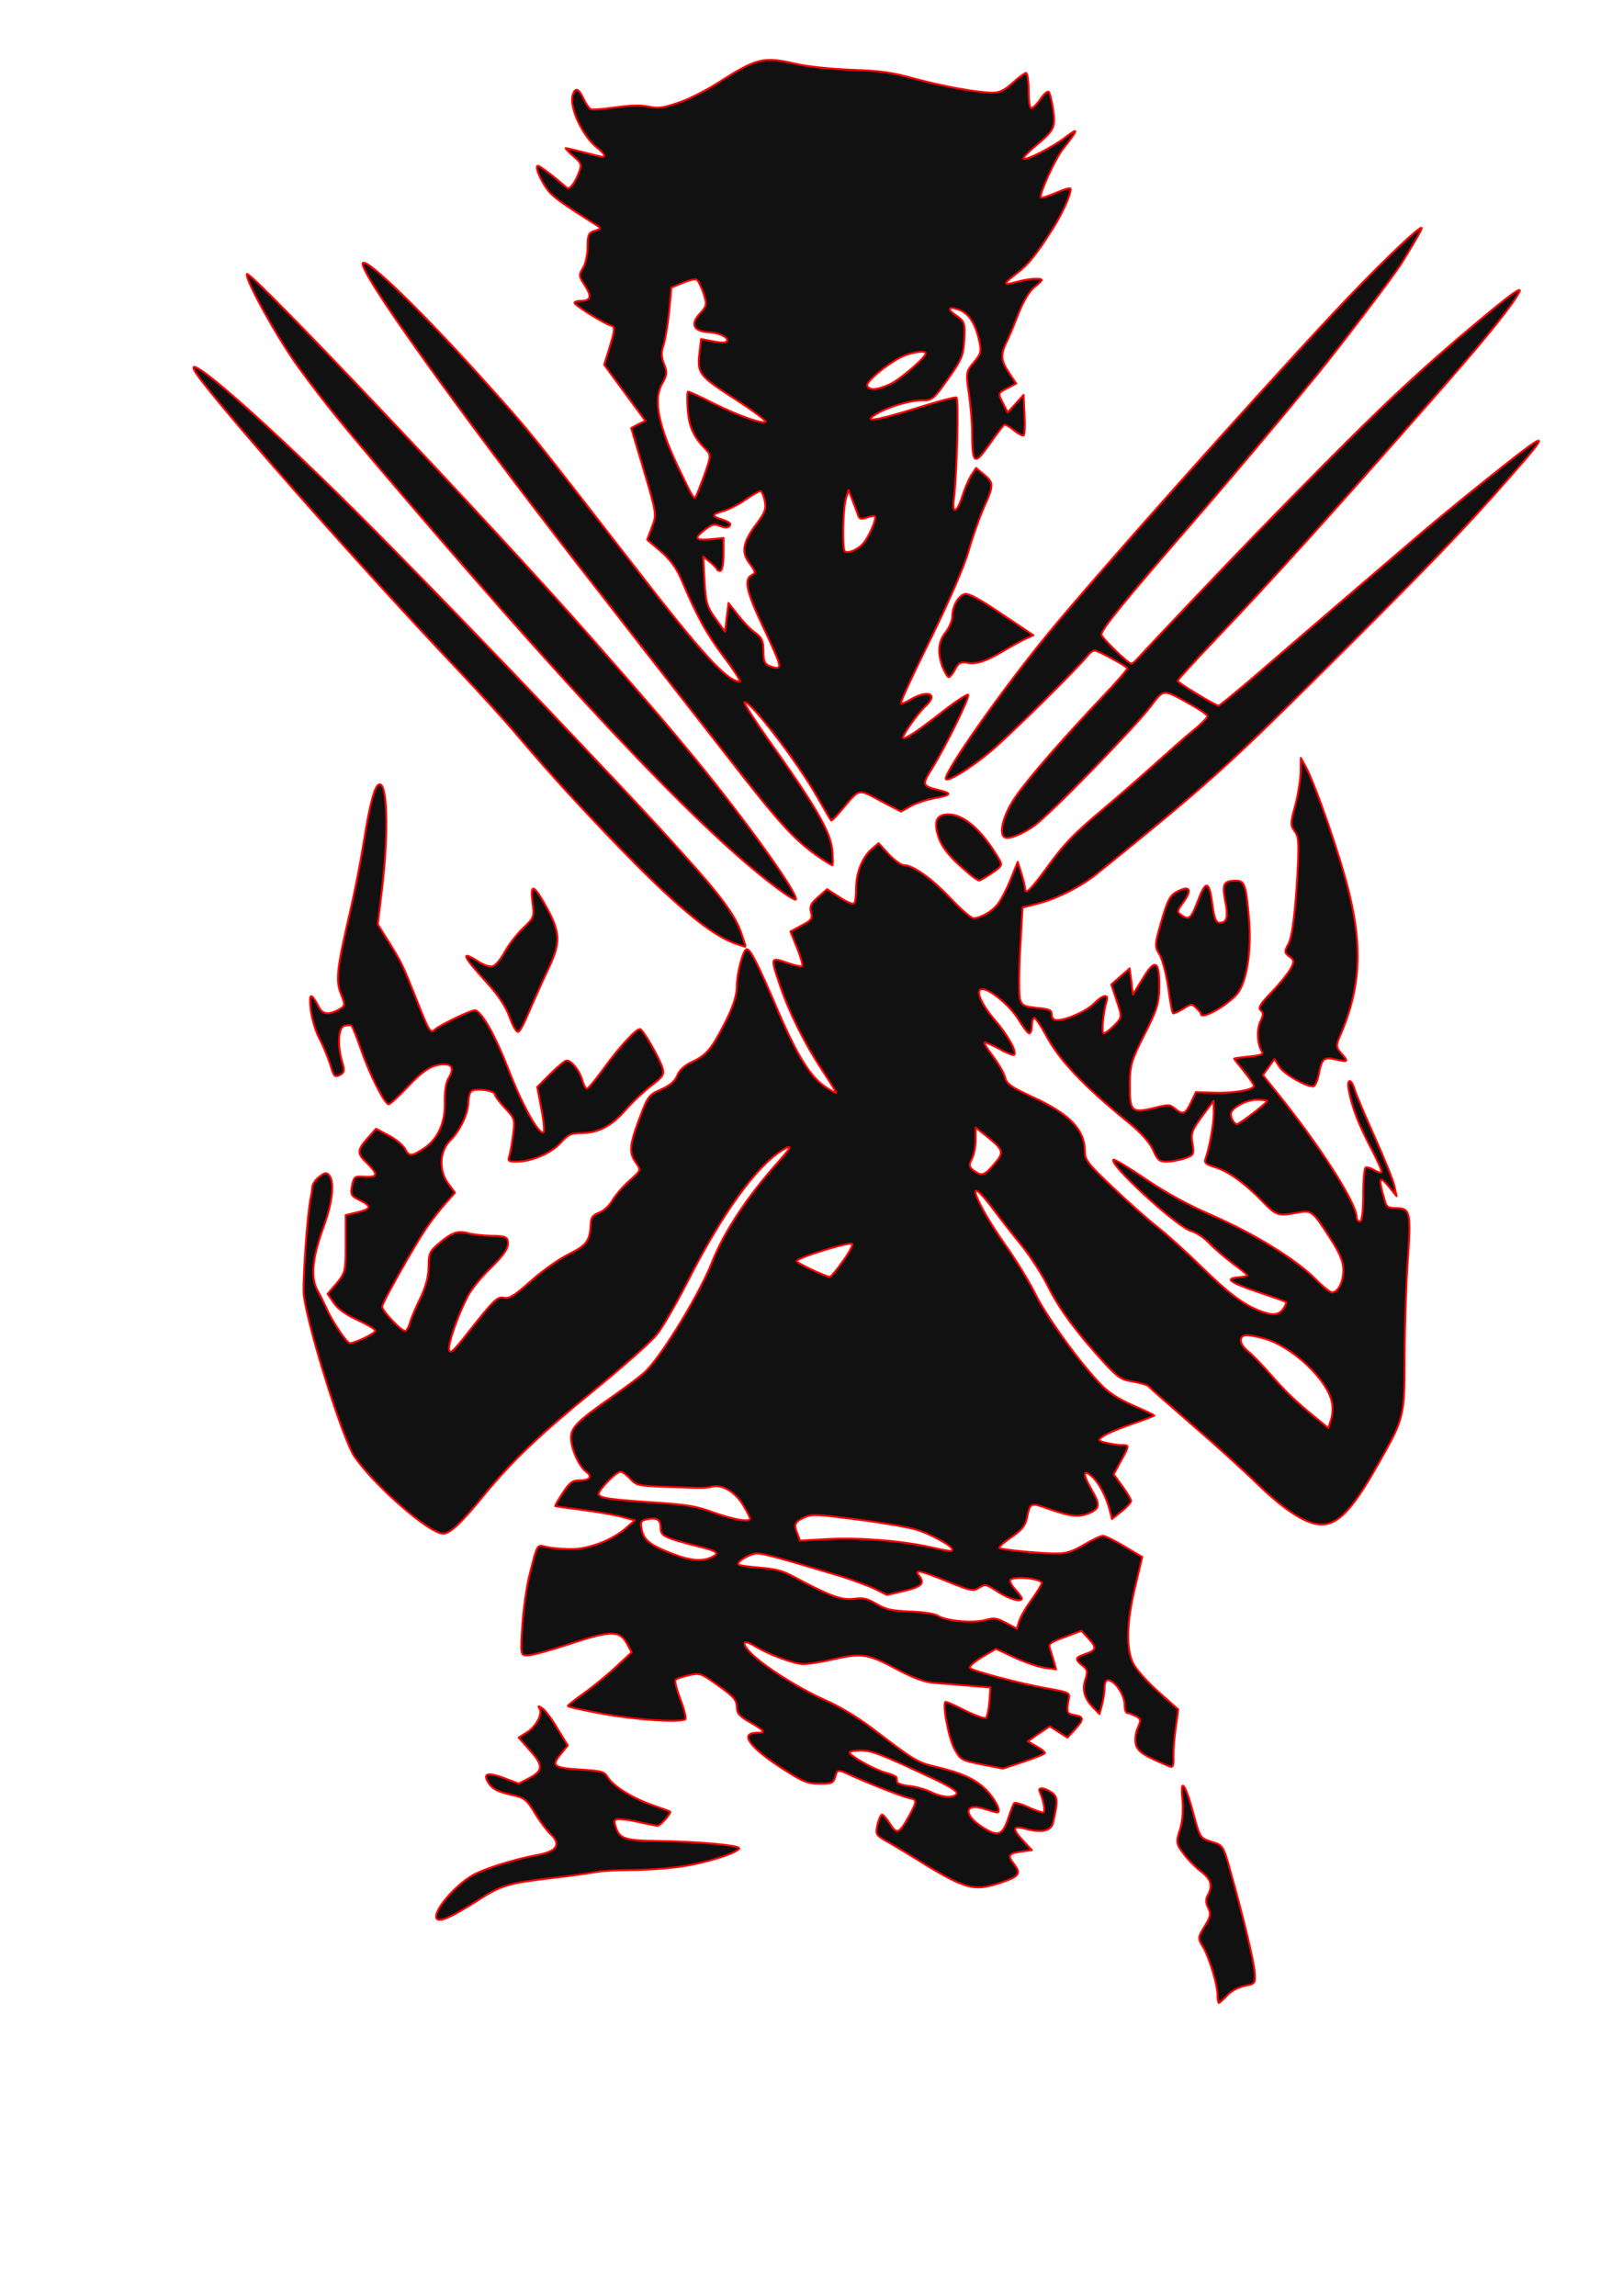 <?xml version="1.0" encoding="UTF-8" standalone="no"?>
<svg
   xmlns:dc="http://purl.org/dc/elements/1.1/"
   xmlns:cc="http://creativecommons.org/ns#"
   xmlns:rdf="http://www.w3.org/1999/02/22-rdf-syntax-ns#"
   xmlns:svg="http://www.w3.org/2000/svg"
   xmlns="http://www.w3.org/2000/svg"
   xmlns:sodipodi="http://sodipodi.sourceforge.net/DTD/sodipodi-0.dtd"
   xmlns:inkscape="http://www.inkscape.org/namespaces/inkscape"
   width="744.1"
   height="1052.4"
   version="1.1"
   id="svg31"
   sodipodi:docname="Superhero 10 (Bistouille.fr).svg"
   inkscape:version="0.92.2 (5c3e80d, 2017-08-06)">
  <sodipodi:namedview
     pagecolor="#ffffff"
     bordercolor="#666666"
     borderopacity="1"
     objecttolerance="10"
     gridtolerance="10"
     guidetolerance="10"
     inkscape:pageopacity="0"
     inkscape:pageshadow="2"
     inkscape:window-width="756"
     inkscape:window-height="480"
     id="namedview33"
     showgrid="false"
     inkscape:zoom="0.22424933"
     inkscape:cx="372.04999"
     inkscape:cy="526.20001"
     inkscape:window-x="0"
     inkscape:window-y="0"
     inkscape:window-maximized="0"
     inkscape:current-layer="svg31" />
  <defs
     id="defs2" />
  <path
     id="0"
     stroke-width="0.9"
     stroke="#FF0000"
     stroke-opacity="1"
     fill="#111111"
     fill-opacity="1"
     fill-rule="evenodd"
     stroke-linecap="round"
     stroke-linejoin="round"
     d="M558.2,914.6 C558.2,909.7 554.3,896.8 551.4,892.2 549.1,888.5 549.2,888 552.3,883 555,878.6 555.3,877.2 553.9,874.5 552.8,872.4 552.7,870.5 553.7,868.8 556.1,864.4 555.3,861.5 550.8,858 548.4,856.2 544.7,852.5 542.7,849.8 539.2,845.1 539.1,844.6 541,838.6 542.2,834.8 542.6,829.3 542.1,824.7 541,814.7 543.3,817.2 546.7,829.8 550.3,842.9 550,842.4 555.7,844.3 560.7,845.8 560.9,846.1 564.1,857.7 570.3,879.7 574.7,898.3 575.2,903.8 575.6,909.2 575.6,909.3 570.7,910.3 567.7,910.9 564.5,912.6 562.6,914.7 560.9,916.5 559.2,918.1 558.8,918.1 558.5,918.1 558.2,916.5 558.2,914.6 Z M200.3,879.6 C197.9,876.9 208.1,864.5 216.9,859.5 222.2,856.5 236.4,852.1 246.9,850.2 255.5,848.6 257.4,845.3 252.3,840.6 250.6,839 247.3,834.6 245.1,830.9 241.5,824.9 240.4,824.1 235.2,822.9 228,821.3 225.5,820 223.7,816.8 221.4,812.9 223.6,812.3 231,815 231,815 237.8,817.6 237.8,817.6 237.8,817.6 242.2,815.3 242.2,815.3 249.1,811.8 249.2,809.3 243.1,802.5 243.1,802.5 237.8,796.5 237.8,796.5 237.8,796.5 241.4,794.2 241.4,794.2 245.7,791.6 248.8,785.8 247.4,783.3 246.6,781.8 246.7,781.8 248.7,783.1 250,784 253.1,788.1 255.6,792.4 255.6,792.4 260.3,800.1 260.3,800.1 260.3,800.1 256.9,804.3 256.9,804.3 252.6,809.5 253.8,810.4 266.8,811.2 276,811.8 277,812.1 278.6,814.6 281.1,818.7 289.5,824 298.7,827.3 303.1,828.8 306.9,830.2 307.2,830.4 308.1,830.8 302.8,836.9 301.5,836.9 300.8,836.9 297.3,836.2 293.7,835.4 290.2,834.5 285.9,833.9 284.2,833.9 281.6,833.9 281.3,834.3 282.2,837.1 283.9,842.9 286.3,843.7 301.8,843.9 319.6,844.1 339.6,845.9 338.9,847.3 337.9,849.5 323,854.1 312.2,855.6 306.1,856.5 295.9,857.2 289.5,857.2 283,857.2 275.5,857.6 272.6,858.2 269.8,858.7 261.6,859.9 254.4,860.7 232.4,863.3 230.1,864 218.6,871.4 207.1,878.7 201.8,881.1 200.3,879.6 Z M439.4,863 C436.3,861.8 429.5,858 424.2,854.7 418.8,851.3 411.5,846.9 407.9,844.8 401.4,841.2 401.3,841 402.3,836.4 402.9,833.9 403.8,831.8 404.4,831.8 405,831.8 406.6,833.8 408.1,836.1 411.2,841 412.2,840.6 416.7,832.6 420.6,825.3 420.6,825 416.8,824.2 413.7,823.6 396.5,816.8 389.3,813.4 384,811 383.9,811 382.9,814.6 382,817.4 381.4,817.6 375.8,817.6 370.1,817.6 368.5,817 358.1,810.3 343.5,800.8 338.9,794.3 347,794.3 351.3,794.3 350.7,793.4 343.9,789.5 338.9,786.6 337.8,785.4 337.8,782.3 337.7,779.2 336.3,777.6 329.4,772.7 321.1,766.8 321,766.8 315.8,767.9 312.9,768.6 310.1,769.5 309.7,770 309.2,770.5 310.3,774.6 312,779.1 313.8,783.7 314.7,787.7 314.2,788.1 311.7,789.7 291.7,788.4 276.5,785.6 267.6,784 260.3,782.4 260.3,782 260.3,781.7 263.6,779.1 267.5,776.3 271.5,773.5 278.1,768.1 282.2,764.3 282.2,764.3 289.6,757.4 289.6,757.4 289.6,757.4 287.4,753.3 287.4,753.3 284.1,747.3 279.9,747.3 260.8,753.7 252.3,756.5 243.8,758.8 242,758.8 238.6,758.8 238.6,758.8 239.5,744.8 240,737.2 241.5,726.8 242.8,721.8 246.5,707.3 246.1,708 250.5,709.1 252.7,709.6 257.7,710.1 261.8,710.1 270.1,710.1 280.8,706 287.3,700.2 287.3,700.2 291.1,696.9 291.1,696.9 291.1,696.9 285.5,695.4 285.5,695.4 282.5,694.5 274.3,693.1 267.5,692.2 260.6,691.3 254.8,690.5 254.6,690.4 254.4,690.2 255.9,687.5 258,684.4 261.1,679.6 262.5,678.6 265.5,678.6 270.5,678.6 271.8,676.9 268.7,674.6 265.4,672.1 261.8,664.1 261.8,659 261.8,654.3 264.8,651.3 281.6,639.6 288,635.1 294.6,630.1 296.2,628.4 304,620.6 320.9,592.7 326.4,578.7 331.8,564.8 342.9,548.1 357,532.4 362.9,525.8 363.5,524.3 358.9,527.1 346.9,534.3 331,556.3 314.8,588.3 309.8,598 303.7,608.6 301.1,611.8 298.6,615 285.9,626.2 273.1,636.7 247.3,657.7 234.8,669.6 221.6,685.7 211.5,698.1 206.3,703 203.2,703 196.9,703 171.8,681.2 162.4,667.5 157.3,659.9 141.5,610 139.3,593.9 138.6,589.3 141,554.9 142.5,548.8 142.8,547.4 143.1,545.3 143.2,544.1 143.2,542.9 144.6,540.8 146.3,539.5 148.9,537.5 149.5,537.3 150.8,538.6 153.5,541.3 152.5,551 148.5,562 143.2,576.5 142.3,585.5 145.5,591.4 146.9,593.9 148.7,597.5 149.6,599.5 151.9,605.1 159,615.7 160.4,615.7 162.7,615.7 172.1,611.2 172.1,610 172.2,609.4 168.5,607.2 164,605.1 158.5,602.6 154.9,600 153,597.2 153,597.2 150.2,593.1 150.2,593.1 150.2,593.1 154.4,588.2 154.4,588.2 158.3,583.5 158.5,582.5 158.5,570.1 158.5,570.1 158.5,557 158.5,557 158.5,557 163.8,555.7 163.8,555.7 170.3,554.2 170.5,552.9 164.8,550.1 160.9,548.2 160.6,547.5 161.4,543.5 162.3,539.3 162.5,539.1 167.3,539.4 173.3,539.7 173.5,538.4 168.4,533.3 163.6,528.7 163.6,527.4 168.5,521.8 168.5,521.8 172.4,517.4 172.4,517.4 172.4,517.4 178.3,520.5 178.3,520.5 181.5,522.2 184.8,525 185.7,526.6 187.6,530.3 188.7,530.2 194.7,526.2 201,521.8 204.3,514.2 203.9,504.9 203.8,500.8 204.5,496.3 205.4,494.7 208.2,490.1 207.6,487.9 203.7,487.9 198.2,487.9 194.2,490.4 186.5,498.6 182.6,502.7 178.9,506.2 178.2,506.2 176.4,506.2 169.5,492.7 165.5,481 163.5,475.2 161.5,470.3 161.1,470.1 160.8,469.8 159.3,469.9 157.9,470.2 155.1,471 154.6,479 156.9,486.9 158.1,490.7 157.9,491.7 155.8,492.8 153.5,493.9 153,493.5 151.5,488.2 150.5,485 148.3,479.6 146.5,476.2 144.7,472.9 142.9,466.7 142.4,462.5 141.7,454.9 142.5,454.7 146.3,461.8 148,465 150.7,465.3 155.3,462.8 158.3,461.1 158.4,460.8 156.3,455.6 153.8,449.4 154.5,443.7 160.8,416.7 162.8,408 165.5,394.1 166.8,385.8 169.4,369.2 171.7,360.4 173.7,359.6 177.6,357.9 178.3,381.3 175.1,407.9 175.1,407.9 173.2,423.7 173.2,423.7 173.2,423.7 178.2,431.7 178.2,431.7 184.1,441.2 184.5,441.9 191.2,458.8 196.5,472.3 197.4,473.9 199.2,472.1 201.6,469.8 216.7,462.6 218,463.1 221.4,464.6 227,474.6 233,489.9 239.2,506.2 247.1,520.4 249.2,519 249.7,518.6 249.3,513.8 248.2,508.3 248.2,508.3 246.3,498.3 246.3,498.3 246.3,498.3 252.2,492.4 252.2,492.4 255.4,489.2 258.7,486.4 259.6,486.2 261.7,485.7 265.8,490.7 267,495.3 267.6,497.4 268.5,499 269.1,499 269.7,499 273,495 276.5,490.2 283.5,480.4 291.5,471.7 293.4,471.7 294.7,471.7 302.3,484.8 303.8,489.7 304.6,492.5 303.9,493.6 298.9,497.4 295.6,499.9 290.2,504.9 286.9,508.7 280.2,516.3 274.4,519.3 266.4,519.4 261.8,519.4 260.5,520 257,523.9 252.6,528.7 243.6,532.5 236.7,532.5 233.3,532.5 232.8,532.2 233.4,530.3 233.9,529 234.7,524.6 235.2,520.4 236.2,513.1 236,512.6 231.5,507.9 229,505.2 226.9,502.4 226.9,501.7 226.9,499.8 217.6,498.6 216,500.3 215.3,501 214.8,503.2 214.7,505.2 214.7,510.3 210.9,518.4 206.4,522.8 201.4,527.7 201.1,536.8 205.6,542.7 205.6,542.7 208.6,546.7 208.6,546.7 208.6,546.7 203.9,552 203.9,552 201.3,555 197.5,559.9 195.4,563 189.6,571.6 175.2,597.3 175.2,598.9 175.2,601 184.5,610.7 185.9,610.1 186.5,609.9 187.5,608.1 188,606.1 188.6,604.1 190.7,599.1 192.8,594.9 195.2,589.9 196.5,584.9 196.5,580.6 196.5,574.7 197,573.5 201.2,570 207.2,564.9 209.9,564 214.7,565.3 216.8,565.9 221.6,566.4 225.3,566.5 230.6,566.5 232.2,566.9 232.7,568.4 233.6,571.6 231.6,574.8 224.3,581.9 220.4,585.7 216.1,591.1 214.6,593.9 210.1,602.4 205.4,615.8 205.9,618.7 206.3,620.8 207.8,619.5 214.3,611.2 226.6,595.6 228,594.2 231.3,594.9 233.5,595.4 236.1,593.7 243.3,587.3 248.3,582.8 256.1,577.2 260.6,575 269,570.8 270.4,568.9 270.8,561.4 270.9,558.1 271.7,557 274.6,555.9 276.6,555.2 279.4,552.7 280.8,550.2 282.2,547.8 285.7,543.8 288.6,541.2 293.9,536.5 294,536.4 291.6,533.1 288.3,528.4 288.5,525.1 293.2,512.6 297,502.5 297.5,501.8 303.1,499.4 307.2,497.5 309.4,495.7 310.5,493 311.5,490.5 313.8,488.4 317.2,486.8 323.9,483.7 326.3,480.8 332.6,468.4 336.1,461.5 337.8,456.2 337.8,452.4 337.8,446 340.7,435.1 342.4,435.1 344.1,435.1 347.6,442.1 356.7,463.4 365.7,484.3 371.8,494.1 379,498.6 381.4,500.2 383.4,501.2 383.4,500.9 383.4,500.6 380.4,495.8 376.8,490.3 369,478.6 361.5,463.5 357.5,451.4 353.2,438.7 353.2,438.7 360.8,441.3 364.2,442.5 367.3,443.2 367.8,442.9 368.2,442.6 367.2,438.9 365.5,434.7 365.5,434.7 362.4,427 362.4,427 362.4,427 367.6,424.2 367.6,424.2 372.1,421.8 372.6,421 371.8,418.1 371.1,415.5 371.8,414.1 375.1,411.2 375.1,411.2 379.2,407.6 379.2,407.6 379.2,407.6 384.8,411.2 384.8,411.2 387.9,413.3 390.9,414.6 391.5,414.2 392.1,413.8 392.5,410.7 392.5,407.2 392.5,400 395.4,392.8 399.8,389.1 399.8,389.1 402.8,386.5 402.8,386.5 402.8,386.5 407.5,391.6 407.5,391.6 410,394.3 413.2,396.6 414.4,396.6 418.7,396.6 427.2,402.7 435.9,411.9 440.6,416.9 445.3,420.9 446.3,420.9 449.4,420.9 454.8,417.9 457.4,414.5 458.8,412.8 461.5,407.7 463.3,403.2 463.3,403.2 466.6,395.1 466.6,395.1 466.6,395.1 468.3,400.4 468.3,400.4 469.2,403.4 470,406.6 470,407.5 470,410.3 472.6,407.8 479.7,398.1 488,386.6 492.3,382.2 506.6,370.2 512.9,364.9 523.1,356 529.3,350.4 535.4,344.9 543.4,337.8 547,334.9 550.7,331.9 553.6,328.9 553.6,328.3 553.6,327.6 549.2,324.7 543.9,321.8 533.2,315.9 533.5,315.9 527.8,323.5 520.5,333.2 481.2,373.5 474.3,378.4 468.9,382.3 462.8,384.7 460.8,383.9 457.5,382.5 460.1,372.9 466,364.7 472.2,355.9 487.3,338.6 505.3,319.6 511.9,312.7 517.1,306.7 516.8,306.3 516.1,305.1 503.3,298.2 501.9,298.2 501.1,298.2 499.7,299.2 498.7,300.5 494,306.4 461.8,338.2 453.6,344.9 444.2,352.7 433.6,359 433.6,356.9 433.6,352.9 459,316.8 480,291.1 501,265.4 570.5,187.3 611.1,143.8 629.4,124.2 649.8,104.4 651.7,104.4 652.4,104.4 649.5,109.4 642.5,120.8 638.7,126.8 615.1,157.9 603.7,171.9 587.7,191.4 566,217.3 549.1,236.8 514.9,276.2 505,288.4 505,290.9 505,292.3 517.2,304.2 518.7,304.2 519.2,304.3 520.8,302.8 522.4,301 526,296.9 563.7,257.2 575.2,245.4 624.9,194.4 642.7,177.2 668.5,155.1 690.9,136.1 698.5,130.3 696.5,134 693.6,139.6 681.4,154.8 663.8,174.9 612,234 585.1,263.8 558,292.3 548.1,302.7 539.9,311.6 539.9,312.1 539.9,312.9 557.3,323.5 558.7,323.5 559.1,323.5 566.2,317.7 574.5,310.6 593.6,294.1 632.7,260.5 649,246.6 655.9,240.6 670.5,228.6 681.4,219.9 710.5,196.6 711.9,196.3 693.2,217.6 671,243 653.9,260.7 599.6,314.6 561.1,352.7 551.4,361.3 502.9,400.5 495.6,406.4 484.7,411.9 475.8,414.2 475.8,414.2 468.8,416 468.8,416 468.8,416 467.7,435.5 467.7,435.5 467.1,446.3 467.1,456.5 467.7,458.2 468.6,461 469.5,461.4 475.4,462 481.3,462.6 482.2,463 482.2,465.1 482.2,466.7 483.1,467.6 484.6,467.6 489.1,467.6 498.1,463.5 501.6,460 505.5,456 508.4,455.4 507.4,458.7 505.8,463.9 504.9,473.7 506,473.7 506.7,473.7 508.9,472 510.9,470 514.5,466.3 514.5,466.2 512,458.8 512,458.8 509.5,451.3 509.5,451.3 509.5,451.3 513.7,447.6 513.7,447.6 513.7,447.6 517.9,443.9 517.9,443.9 517.9,443.9 518.7,449.9 518.7,449.9 518.7,449.9 519.4,455.9 519.4,455.9 519.4,455.9 523.9,448.6 523.9,448.6 529.5,439.2 531.6,440.2 531.5,452.2 531.4,459.9 530.5,462.8 524.7,474.2 518.7,486.1 518,488.4 518,497.2 517.9,509.5 518.8,510.4 529,507.9 535.9,506.2 536.2,506.2 538.7,508.2 542.4,511.2 543.5,510.7 546,505.4 546,505.4 548.3,500.6 548.3,500.6 548.3,500.6 556.4,500.9 556.4,500.9 565.4,501.2 574.9,499.6 574.9,497.7 574.8,497.1 572.8,494.1 570.3,491 567.8,488 565.8,485.4 565.8,485.3 565.8,485.1 568.9,484.7 572.7,484.3 578.4,483.7 579.4,483.3 578.5,481.9 576.4,478.8 576.1,471.8 577.9,468.1 579.3,465.4 579.3,464.1 578,463.1 576.7,462 577.8,460.2 583,454.8 586.7,451 590.6,446.1 591.7,444.1 593.5,440.7 593.4,440.1 591.1,438.4 588.8,436.7 588.8,436.1 590.8,432.5 592.2,429.9 593.5,420.9 594.5,406.3 595.7,387.1 595.6,383.6 593.6,381.1 591.6,378.4 591.6,377.2 593.8,369.3 595.1,364.5 596.2,357.6 596.3,354 596.3,354 596.4,347.4 596.4,347.4 596.4,347.4 598.6,351.4 598.6,351.4 603,359.4 614.4,392.3 618.3,408.3 624.9,434.7 623.7,453.6 614.1,475.5 612.5,479.2 612.6,480.2 614.8,482.7 618.4,486.7 618.2,487 612.7,485.7 606.9,484.3 606,485.1 604.6,492.6 604,495.6 602.9,498 602,498 598.4,498 588.5,492.2 586.5,488.9 586.5,488.9 584.3,485.4 584.3,485.4 584.3,485.4 581.7,489.1 581.7,489.1 581.7,489.1 579,492.8 579,492.8 579,492.8 585.4,500.8 585.4,500.8 605.2,525.3 622,551.6 622,558 622,559.1 622.7,559.9 623.5,559.9 624.4,559.9 625,555.3 625,547.9 625,541.3 625.5,535.6 626.1,535.2 626.6,534.9 628.3,535.3 629.9,536.3 631.4,537.2 633,537.7 633.4,537.4 633.8,537.2 631.8,532.5 629,527.1 623.2,516.3 619.7,507.2 618.4,499.8 617.3,494.1 619.6,494.1 621.2,499.8 621.8,501.8 625.9,511.5 630.3,521.3 634.7,531.1 638.8,541.2 639.3,543.7 639.3,543.7 640.3,548.3 640.3,548.3 640.3,548.3 637.2,544.5 637.2,544.5 632.1,538.2 631.7,539.6 635.1,551.1 635.8,553.3 636.7,553.8 640.3,553.8 646.6,553.8 647,556 645.4,578.1 644.7,588.5 644,608.2 644,621.8 643.9,649.6 643.9,649.9 631.9,671 619.3,693.5 612.4,700.1 603.6,698.6 597.1,697.5 587.7,691.1 576.7,680.4 570.9,674.7 557.5,662.5 546.9,653.4 536.3,644.2 527.2,636.2 526.6,635.5 526,634.8 522.8,633.9 519.5,633.3 514.1,632.5 512.7,631.6 506.4,624.8 493.6,610.8 485.7,600.1 480.7,590.1 478.1,584.7 472.6,576.2 468.7,571.3 464.8,566.5 458.5,558.5 454.8,553.5 441.7,536.2 446.8,550.7 460.8,570.5 465.7,577.4 471.9,587.5 474.6,593 479.6,603.2 494.4,623.8 504.2,634.1 508,638.2 512.4,641.1 519.4,644.2 524.9,646.6 529.3,648.7 529.3,648.8 529.3,649 524.6,650.8 518.8,652.8 513,654.8 507.1,657.3 505.7,658.4 503.2,660.2 503.3,660.4 507.2,661.4 509.4,661.9 512.6,662.4 514.2,662.4 517.9,662.4 517.9,662.4 513.9,669.7 513.9,669.7 510.6,675.8 510.6,675.8 510.6,675.8 514.6,681.3 514.6,681.3 516.8,684.3 518.6,687.4 518.6,688 518.6,688.7 516.6,690.9 514.2,692.8 514.2,692.8 509.8,696.3 509.8,696.3 509.8,696.3 508.8,692.3 508.8,692.3 507.2,686 503.7,679.4 500.4,676.6 496.4,673.2 496.4,675.8 500.4,682.7 504.3,689.3 504.3,691.3 500.1,693.3 495.2,695.6 491.2,695.3 481.5,691.9 472.2,688.6 472.4,688.5 470.8,695.9 470.1,699.4 468.4,701.4 463.6,704.7 460.1,707.1 457.7,709.3 458.2,709.6 459.4,710.4 476.9,712.1 484.2,712.1 488.9,712.1 491.5,711.3 497,708.1 500.8,705.8 504.7,704 505.7,704 506.6,704 511.1,706.2 515.6,708.9 515.6,708.9 523.7,713.7 523.7,713.7 523.7,713.7 520.4,727.5 520.4,727.5 516.5,744 516.2,755.8 519.6,762.6 520.9,765.2 526.1,771.1 531.1,775.5 531.1,775.5 540.2,783.6 540.2,783.6 540.2,783.6 539,792.3 539,792.3 538.3,797 537.9,803.1 538,805.7 538.1,809.3 537.7,810.3 536.4,809.8 524.3,804.7 521.7,803 520.8,799.7 520.2,797.7 520.6,794.3 521.6,792.1 523.2,788.5 523.1,787.9 520.7,786.6 519.1,785.9 517.4,785.2 516.8,785.2 516.1,785.2 515.6,783.5 515.6,781.4 515.6,777.2 511.5,770.8 508.4,770.2 507.1,769.9 506.5,771 506.4,773.7 506.4,775.8 505.8,779.4 505.2,781.6 505.2,781.6 504.1,785.7 504.1,785.7 504.1,785.7 501.5,783 501.5,783 497.2,778.8 496,774.6 497.6,769.9 498.7,766.6 498.5,765.2 496.9,764 492.6,760.6 492.7,759.9 497.3,758.3 502.8,756.4 503,755.4 498.9,750.9 498.9,750.9 495.8,747.5 495.8,747.5 495.8,747.5 488.2,750.4 488.2,750.4 481.5,752.8 480.6,753.5 481.4,755.7 481.8,757.1 482.7,759.8 483.2,761.7 483.2,761.7 484.2,765.2 484.2,765.2 484.2,765.2 479,764.5 479,764.5 476.2,764.1 470,762 465.2,759.8 465.2,759.8 456.6,755.8 456.6,755.8 456.6,755.8 450.2,759.6 450.2,759.6 446.6,761.8 444.1,764 444.7,764.6 446,766 467.9,771.8 480.4,774 489.6,775.6 490.5,776 490.1,778.2 488.8,785.1 489,785.5 492.8,786.2 497.1,786.9 497.1,788.2 492.5,793.1 492.5,793.1 489.4,796.5 489.4,796.5 489.4,796.5 485.3,793.9 485.3,793.9 485.3,793.9 481.3,791.3 481.3,791.3 481.3,791.3 476.2,794.7 476.2,794.7 476.2,794.7 471.2,798.2 471.2,798.2 471.2,798.2 475.2,800.5 475.2,800.5 477.4,801.7 479.1,803.1 479.1,803.5 479.1,804 474.8,805.7 469.5,807.5 469.5,807.5 459.8,810.7 459.8,810.7 459.8,810.7 450.1,808.8 450.1,808.8 440.7,806.9 440.4,806.7 437.7,801.9 434.9,797 431.8,780.1 433.6,780.1 434.1,780.1 438.2,781.9 442.7,784.2 447.2,786.4 451.4,787.9 452,787.5 452.6,787 453.3,783.7 453.6,780.1 453.6,780.1 454.1,773.5 454.1,773.5 454.1,773.5 444.2,772.7 444.2,772.7 438.8,772.2 431.6,771.7 428.2,771.4 423.7,771 419.2,769.4 410.7,764.9 397.8,758 395.1,757.6 381.1,760.8 376.3,761.9 370.5,762.8 368.3,762.8 364.2,762.8 352.1,758.3 345.8,754.4 339,750.3 340.2,754.7 347.4,760.6 355.1,766.9 368.5,775 378.5,779.4 385,782.2 393.5,787.4 400.2,792.5 419,806.9 420.7,807.9 428.8,809.8 440.7,812.6 446.9,815.4 451.9,820.2 456.2,824.4 459.4,830.8 457.2,830.8 456.7,830.8 454.2,830.1 451.7,829.3 442.3,826 441.3,831.6 450.2,837.4 457.6,842.2 459.6,841.5 462.4,833.1 463.4,829.9 464.6,826.9 465,826.5 465.3,826.1 468.2,826.9 471.2,828.3 474.3,829.7 477.4,830.8 478.2,830.8 479.4,830.8 478.6,825.7 476.7,821.4 475.7,819.1 478.4,819.2 482.1,821.6 485,823.6 485.1,825.5 482.8,835.5 482,839.3 477.4,840.3 470.2,838.3 464.1,836.6 463.9,838.3 469.3,844 469.3,844 473.1,848.1 473.1,848.1 473.1,848.1 468.5,848.7 468.5,848.7 462.5,849.5 461.8,850.4 464.6,854.1 468.3,858.8 467.5,860 459.4,862.8 450.2,865.9 446.5,865.9 439.4,863 Z M438.6,822.2 C439.2,821.3 435.9,819.1 428.5,815.6 404.1,804.1 399.7,802.4 394.6,802.4 391.8,802.4 389.5,802.8 389.5,803.3 389.5,804.8 400.6,811 405.8,812.5 408.5,813.2 410.8,814.2 411,814.7 411.1,815.2 411.2,816.2 411.3,816.9 411.4,817.5 414,818.4 417,818.7 420,819 424.5,820.3 426.9,821.5 432,824 437.4,824.4 438.6,822.2 Z M472.9,733.4 C475.5,729.8 477.6,726.3 477.6,725.7 477.6,723.6 465,722.3 463.2,724.2 462.8,724.8 463.7,726.7 465.4,728.5 467.1,730.4 468.5,732.2 468.5,732.7 468.5,734.6 462.8,733.1 457.6,729.7 452,726.1 451.8,726 448.9,727.8 446,729.5 445.5,729.4 434.3,724.9 421.5,719.7 418.9,719.2 421.4,722.3 424.2,725.8 422.6,727.4 414.4,729.3 414.4,729.3 406.7,731.1 406.7,731.1 406.7,731.1 401.2,728.4 401.2,728.4 398.2,726.9 391.1,724.3 385.4,722.5 357.3,714.1 350.1,712.1 347.2,712.1 343.9,712.1 337.4,715.9 338.6,717.2 339,717.6 343.4,718.2 348.4,718.6 355.6,719.2 358.9,720 364,722.8 380.2,731.5 385.8,733.6 391.4,732.9 395.9,732.3 397.5,732.7 401.8,735.2 406.2,737.8 408.5,738.3 417.1,738.7 423.6,738.9 428.3,739.7 430.1,740.7 433.9,743.1 446.2,744.1 451.8,742.6 455.8,741.5 456.7,741.6 461.2,743.9 461.2,743.9 466.2,746.6 466.2,746.6 466.2,746.6 467.2,743.3 467.2,743.3 467.7,741.5 470.2,737 472.9,733.4 Z M326.5,713.7 C330,712 328.8,711 321.1,709.1 304.5,704.9 302.9,704.1 302.9,700.5 302.9,696.5 301.2,695.5 296.6,696.4 293.8,697 293.5,697.7 294.2,701.1 295.2,706 298.2,708.4 308.2,712.2 316.6,715.5 322.1,715.9 326.5,713.7 Z M436.6,710.3 C436.6,708.6 426.4,703 419.9,701.1 416.1,700 404,697.9 392.9,696.5 374.3,694.1 372.4,694 369.1,695.4 364.4,697.5 363.8,698.7 365.5,702.8 365.5,702.8 366.8,706.2 366.8,706.2 366.8,706.2 379.3,705.5 379.3,705.5 393.4,704.7 412.5,706.2 425.6,709 436,711.3 436.6,711.3 436.6,710.3 Z M343.9,696.1 C343.9,695.7 342.6,693.1 341,690.4 337.5,684.2 331.3,680.3 326.6,681.4 323.2,682.2 322.9,682.2 303.9,681.5 292.4,681 291.8,680.9 288.9,677.8 287.2,676 285.3,674.6 284.5,674.6 282.4,674.6 273.7,683.7 274.5,685.1 275.4,686.8 280,687.4 301.2,688.8 315.4,689.8 319.2,690.4 327.4,693.4 336.4,696.6 343.9,697.9 343.9,696.1 Z M610.6,642.6 C608.4,632.2 592.4,617.2 579.7,613.6 575.9,612.5 571.9,611.8 570.8,612.1 567.7,612.9 568.4,616.3 572.3,619.5 574.2,621 578.8,625.8 582.4,629.9 589.7,638.2 593.7,642.1 602.9,649.6 602.9,649.6 609,654.6 609,654.6 609,654.6 610.3,650.6 610.3,650.6 611,648.5 611.1,644.8 610.6,642.6 Z M588.4,599.9 C589.4,598.4 589.9,597 589.5,596.8 589.2,596.5 583.2,594.4 576.3,592.1 563.4,587.7 561.3,586 568,585.5 570.1,585.3 571.9,584.9 571.9,584.6 571.9,584.3 568.8,581.8 565.1,579.1 561.4,576.3 556.5,572.1 554.3,569.7 552,567.3 548.3,564.9 546.2,564.3 540,562.8 507.9,533.3 510.5,531.6 511,531.3 517.6,535.3 525.3,540.5 534.7,546.9 544.6,552.3 555.9,557.2 575,565.5 594.1,577.3 603,586.2 606.3,589.6 609.8,592.4 610.7,592.4 613.5,592.4 615.9,587.6 615.9,582.1 615.9,578.3 614.3,574.4 609.6,567.2 601.7,554.9 601.3,554.6 594.6,555.9 586.1,557.5 585.1,557.2 579.1,551 570.8,542.4 563.5,537.1 557.3,535.1 552.8,533.7 552,533 552.7,531.1 554.5,526.3 556.6,514.6 556.5,509.7 556.5,509.7 556.4,504.6 556.4,504.6 556.4,504.6 551.1,511.7 551.1,511.7 546.5,518 545.9,519.5 546.7,524.1 547.5,529.2 547.4,529.5 543.1,531 540.6,531.8 536.9,532.5 534.8,532.5 531.6,532.5 530.7,531.8 528.7,527.2 527.1,523.7 523.3,519.4 517.6,514.7 496.7,497.7 485.6,485.9 479.6,474.6 477.2,470.2 474.8,466.6 474.2,466.6 473.6,466.6 473.1,468.2 473.1,470.1 473.1,472.1 472.5,473.7 471.9,473.7 471.3,473.7 469.1,470.9 467,467.4 463.3,461.2 454,453.4 450.3,453.4 446.9,453.4 449.7,460.1 456.2,467.7 462.2,474.6 466.5,482.5 464.9,483.6 464.5,483.8 461.5,482.7 458.4,480.9 455.2,479.2 452.1,477.8 451.5,477.8 450.8,477.8 452.5,480.6 455.2,484.1 457.8,487.6 460.4,492 460.8,493.9 461.6,496.9 463.4,498.2 473.1,502.7 490.6,510.7 497.4,517.8 497.4,528.1 497.4,531.7 499.2,533.9 510.2,544.3 517.2,551 526.4,559.1 530.7,562.5 534.9,565.8 543.8,573.8 550.4,580.3 563,592.6 569.5,597.6 577.1,600.7 583.4,603.2 586.2,603 588.4,599.9 Z M386.3,578.3 C389.1,574.5 391.1,570.8 390.8,570.2 390.1,568.9 365.2,576.6 365.2,578.1 365.2,578.9 378.7,585.3 380.5,585.3 380.9,585.3 383.6,582.2 386.3,578.3 Z M456,533.4 C460.5,528.1 460.2,527.1 451.8,520.4 451.8,520.4 447.3,516.8 447.3,516.8 447.3,516.8 447.3,522.5 447.3,522.5 447.3,525.6 446.5,529.6 445.5,531.4 444.1,534.1 444.3,535 446.6,536.7 450.2,539.3 451.3,538.9 456,533.4 Z M574.5,510.3 C578.1,507.5 581,505 581,504.7 581,504.4 578.8,504.1 576.2,504.1 571.3,504.1 564.3,508 564.3,510.7 564.3,512.6 565.9,515.3 567.1,515.3 567.6,515.3 571,513 574.5,510.3 Z M233.7,466.4 C231.9,461.4 228.5,456.2 223.2,450.4 211.9,438 210.8,435.3 219.5,440.9 221.8,442.4 224.6,443.3 225.9,442.9 227.2,442.6 229.7,439.6 231.5,436.2 233.4,432.8 237.2,427.9 240,425.3 244.9,420.6 245,420.3 244.1,413.4 243.1,405.2 244.5,405.3 249.4,413.8 257.2,427.5 257.4,431.7 251,445 248.4,450.5 244.7,458.8 242.7,463.4 240.8,468.1 238.6,472.4 237.8,472.9 236.9,473.5 235.4,471 233.7,466.4 Z M550.6,464.8 C550.6,464.3 549.6,463.1 548.4,462 546.3,460 546.2,460.1 542.3,462.5 540.2,463.8 538.1,464.7 537.8,464.5 537.4,464.2 536.4,458.9 535.6,452.7 534.7,446.5 532.9,439.6 531.6,437.5 529.3,433.9 529.4,432.9 532.5,422.2 535.3,412.6 536.4,410.4 539.7,408.7 545.4,405.7 546.7,407.7 542.8,413.2 539.5,417.7 539.4,418 542,419.7 545.3,421.9 546.1,421.1 549.7,411.7 553,403.2 554.5,404 555.9,415 556.7,420.9 557.5,423 559.1,423 562.6,423 563.2,420.3 561.7,412.8 560.2,405.2 561,403.7 566.7,403.7 570.7,403.7 571.3,405.6 572.7,422 573.8,435.9 571.6,449.8 567.5,455.2 563.4,460.5 550.6,467.8 550.6,464.8 Z M337.1,432.5 C325.6,428.4 309.5,415 281.5,385.9 264.2,367.9 252.6,355.2 237.8,337.8 232.4,331.3 220,317.6 210.2,307.3 168.2,263 108.3,195.4 91.7,173.6 77.5,154.8 115.6,187.3 162.2,233.6 187,258.3 227.3,299.8 264.6,339.3 291.5,367.7 297.2,373.8 311.4,389.5 330,409.9 337.1,419.5 339.9,427.8 341.1,431.3 342,434.1 341.9,434.1 341.7,434.1 339.6,433.3 337.1,432.5 Z M358.9,409 C325.9,385.4 270,327 184.3,226.7 155.8,193.3 149.3,185.3 136.9,168.4 127.3,155.2 112.1,127.8 113.2,125.6 114.4,123.3 227.5,242.8 269.5,290.6 298,323 305.1,331.3 319.2,348.4 342.8,377.2 366.9,411 364.8,412.4 364.5,412.6 361.8,411.1 358.9,409 Z M444.2,400.4 C436.1,393.7 432,388.8 430.3,383.8 427.9,376.6 429.3,373.3 434.8,373.3 441.9,373.3 450.2,380.5 457.8,393.4 459.7,396.6 459.6,396.9 454.8,400.2 452,402.1 449.3,403.7 448.8,403.6 448.4,403.6 446.3,402.2 444.2,400.4 Z M374,391.8 C363.8,384.5 356.7,376.6 334.8,348.4 328.7,340.6 320.5,330.1 316.6,325.1 312.6,320 303,307.7 295.2,297.7 287.4,287.6 274.6,271.2 266.8,261.2 209.4,187.4 164.4,124.4 166.3,120.6 167.8,117.8 194.1,143.4 224.1,176.9 243.9,199 241.5,196.1 290.8,259.6 321.8,299.7 333.4,312.4 339.2,312.4 339.8,312.4 336.5,307.2 331.8,301 323.8,290.3 319.8,283.1 312.1,265 310,260.2 306.9,256.1 302.8,252.6 302.8,252.6 296.7,247.4 296.7,247.4 296.7,247.4 298.9,241.6 298.9,241.6 301.1,236 301,235.2 295.3,216 295.3,216 289.4,196.2 289.4,196.2 289.4,196.2 292.6,194.5 292.6,194.5 292.6,194.5 295.9,192.9 295.9,192.9 295.9,192.9 286.4,180 286.4,180 286.4,180 277,167.2 277,167.2 277,167.2 279.7,158.5 279.7,158.5 282,150.9 282,149.7 280.1,149.2 277.3,148.6 263.4,139.9 263.4,138.8 263.4,138.3 264.7,137.9 266.4,137.9 271,137.9 271.4,135.8 268.1,130.8 265.4,126.7 265.3,126 267.3,122.8 268.5,120.9 269.4,116.5 269.4,113.1 269.4,107.6 269.9,106.6 272.7,105.8 275.6,104.9 275.7,104.7 273.6,103.3 257.6,93.2 253.6,90.3 251.2,87.2 247.7,82.6 245,76 246.6,76 247.5,76 253.7,80.7 259.9,86.1 261,87.1 263.3,84.3 265.1,79.9 266.9,75.4 266.8,75 262.8,71.5 260.5,69.5 259,67.9 259.4,67.9 259.8,67.9 263.7,68.8 267.9,69.9 272.2,71 275.9,71.9 276.3,71.9 277.9,71.9 276.8,70.1 273.9,67.8 267.1,62.6 260.8,49 262.6,43.5 263.8,39.8 265.3,40.4 267.8,45.8 268.8,47.9 270.2,49.8 270.9,50.1 271.6,50.4 276.7,50 282.3,49.2 289.7,48.2 293.7,48.1 297.5,48.9 301.9,49.8 303.8,49.5 310.7,47.2 315.2,45.8 322.9,41.9 328,38.7 347.1,26.5 349.6,25.8 365,29.3 370.2,30.5 380.6,31.6 390.4,32 404.3,32.5 409,33.2 419.4,36.1 432.5,39.6 448.2,42.5 455.2,42.5 458.3,42.5 460.5,41.4 464.3,38 467,35.5 469.8,33.5 470.4,33.4 471,33.4 471.6,37 471.6,41.5 471.6,46 472.1,49.6 472.8,49.6 473.5,49.6 475.4,47.8 476.9,45.6 478.3,43.4 480.1,41.8 480.7,42 481.3,42.3 482.2,45.9 482.8,50.1 484,58.6 483.5,59.6 474.3,67.3 471.1,70 468.8,72.5 469.2,72.8 470.5,73.6 482.2,67.7 488.4,63 494.8,58.1 494.6,59.1 487.2,68.5 483.6,73 476.1,89.8 477.2,90.6 477.6,90.9 480.6,89.9 483.9,88.5 487.2,87 490.2,86.1 490.7,86.4 491.8,87.2 487.5,97.2 482.8,104.6 475.4,116.4 471.5,121.2 466.3,125.2 459.6,130.3 459.5,131.1 466.2,129.2 471.6,127.7 477.6,127.3 477.6,128.4 477.6,128.7 476,130.3 474,131.8 472,133.5 469.1,138.3 467.2,143.1 465.4,147.8 463,153.7 461.7,156.3 458.6,162.6 458.8,165.1 462.6,170.9 462.6,170.9 465.9,175.8 465.9,175.8 465.9,175.8 461.7,178 461.7,178 457.5,180.2 457.5,180.3 459.8,184.7 459.8,184.7 462,189.1 462,189.1 462,189.1 465.6,185.1 465.6,185.1 465.6,185.1 469.3,181 469.3,181 469.3,181 469.7,190 469.7,190 470,195 469.8,199.3 469.3,199.6 468.8,199.9 466.8,198.8 464.8,197.2 462.8,195.5 460.8,194.4 460.3,194.8 459.9,195.1 456.8,199.1 453.6,203.7 446.7,213.5 445.8,212.9 445.7,198.8 445.7,194 445,185.7 444.2,180.3 442.8,170.9 442.9,170.3 446.5,166.1 449.9,161.9 450.1,161.2 448.7,155.2 446.9,147.7 443.9,143.5 439.5,141.9 434.6,140.2 434.1,141.7 438.5,144.7 442.2,147.3 442.5,148.1 442.1,155.6 441.7,162.9 441,164.8 434.7,173.6 427.9,183.2 427.5,183.5 422.7,183.5 417.1,183.5 406.9,186.6 401.7,189.8 395.2,193.8 401.1,193 419.5,187.3 429.3,184.2 437.9,181.9 438.5,182.2 439.7,182.7 438.7,218.4 437.3,229 436.3,236.1 438.9,235 441.2,227.4 442.2,224.2 444,220 445.2,218 445.2,218 447.5,214.5 447.5,214.5 447.5,214.5 451.1,217.5 451.1,217.5 455.7,221.3 455.7,222.4 451.1,232.6 449.1,237.1 445.9,246.1 444.1,252.5 442.1,259.5 435.1,275.7 426.6,293 418.7,308.9 412.6,322.1 413.1,322.4 413.5,322.7 415.3,322 417.2,320.8 425.2,316 430.5,317.9 424.5,323.5 420.7,327 413.2,337.7 414.1,338.3 415.1,338.9 421.2,334.8 432.8,325.7 438.6,321.2 443.7,317.9 443.9,318.5 444.6,319.8 433.6,342.1 427.4,352.1 422.5,360 422.6,360.2 430.9,362.3 436.7,363.7 436.1,364.5 428.4,365.9 424.7,366.6 419.7,368.2 417.4,369.6 417.4,369.6 413.1,372 413.1,372 413.1,372 403.7,367.1 403.7,367.1 393.3,361.5 394.3,361.3 386.5,370.5 383.8,373.8 381.4,376.3 381.1,376.1 380.8,375.9 377.8,370.8 374.4,364.8 365.1,348.6 343.5,320.5 341.3,321.9 340.9,322.2 345.7,329.7 352,338.7 373.7,369.1 380.5,380.8 381.5,389.1 381.9,393.2 382,396.6 381.6,396.6 381.1,396.6 377.7,394.4 374,391.8 Z M356.8,303 C356.2,301.2 353.1,294 349.7,287 342.4,271.6 341,265.7 344.4,263.8 346.6,262.6 346.5,262.1 343.7,258.3 339.7,253.1 340.5,248.7 346.8,240.2 350.8,234.9 351.4,233.1 350.6,229.5 350.1,227.1 349.2,225.1 348.6,225.1 348,225.1 344.9,226.9 341.7,229.1 338.5,231.3 333.9,233.7 331.5,234.3 326.2,235.8 326.1,236.6 331,238.1 333.1,238.8 334.8,239.7 334.8,240.2 334.8,241.9 332.9,242.2 330,241.1 327.4,240 326.5,240.3 323.3,242.7 318,246.8 318.5,247.8 325.7,247.2 325.7,247.2 331.7,246.6 331.7,246.6 331.7,246.6 331.7,254.1 331.7,254.1 331.7,258.5 331.1,261.7 330.2,261.7 329.4,261.7 328.7,261.3 328.7,260.9 328.6,260.5 327.2,259 325.5,257.6 325.5,257.6 322.4,255.1 322.4,255.1 322.4,255.1 323,266.2 323,266.2 323.5,276 324.1,278.1 328,283.5 328,283.5 332.4,289.6 332.4,289.6 332.4,289.6 333.2,283 333.2,283 333.2,283 334,276.4 334,276.4 334,276.4 338.4,282 338.4,282 340.7,285 344.3,288.7 346.3,290.1 349.3,292.2 350,293.8 350,298.4 350,302.8 350.6,304.4 352.6,305.2 357,306.9 357.9,306.5 356.8,303 Z M396.1,248.7 C398.8,245.3 402.1,237.3 401.1,236.6 400.7,236.4 399,236.6 397.3,237.3 394.5,238.2 394,238 393.2,235.6 392.6,234 391.5,230.9 390.6,228.7 390.6,228.7 389,224.6 389,224.6 389,224.6 387.8,228.7 387.8,228.7 386.4,233.6 386.1,251.9 387.4,252.8 389,253.9 393.9,251.6 396.1,248.7 Z M322.7,218.4 C326,209.1 326.1,208.6 323.6,206 318,200.3 316,195.9 315.3,187.9 315,183.2 315,179.5 315.5,179.5 316,179.5 321,181.8 326.7,184.7 338.3,190.5 349.4,194.4 351,193.4 351.6,193 345.2,188.2 336.8,182.8 320.1,172 319.5,171.2 320.8,160.8 320.8,160.8 321.4,155.4 321.4,155.4 321.4,155.4 326.6,156.4 326.6,156.4 329.4,157 332.2,157.2 332.8,156.8 335.1,155.3 330.5,152.6 325.1,152.3 317.8,151.9 316.3,148.6 321.1,143.5 324.1,140.2 324.2,139.5 322.5,134.3 321.4,131.2 320,128.4 319.3,128.1 318.6,127.8 315.7,128.5 312.9,129.7 312.9,129.7 307.8,131.8 307.8,131.8 307.8,131.8 306.8,142.7 306.8,142.7 306.2,148.7 305,155.7 304.2,158.2 303.1,161.4 303.2,164 304.5,167 306,170.5 305.8,172 303.6,175.8 299.3,183.3 301.9,195.8 312.3,217 316.9,226.6 317.8,228.2 318.7,228.2 318.9,228.2 320.7,223.8 322.7,218.4 Z M407.9,176.2 C412.5,174.1 424.3,164 424.4,162 424.5,160.7 420.1,161.1 415.4,162.7 409.3,164.8 396.5,175 397.6,176.9 398.9,179.1 401.9,178.8 407.9,176.2 Z M432.2,305.9 C429.7,299.2 430.1,294.1 433.6,289.8 435.2,287.7 436.6,284.5 436.6,282.6 436.6,278 439.3,273.1 442.3,272.3 444.1,271.9 449,274.5 459.3,281.5 459.3,281.5 473.8,291.2 473.8,291.2 473.8,291.2 470,292.9 470,292.9 467.9,293.9 463.5,296.3 460.2,298.3 452.2,303.1 447.7,304.6 443.4,303.8 440.4,303.3 439.5,303.8 437.9,306.8 436.9,308.8 435.5,310.4 435,310.4 434.4,310.4 433.2,308.3 432.2,305.9 Z " />
</svg>

